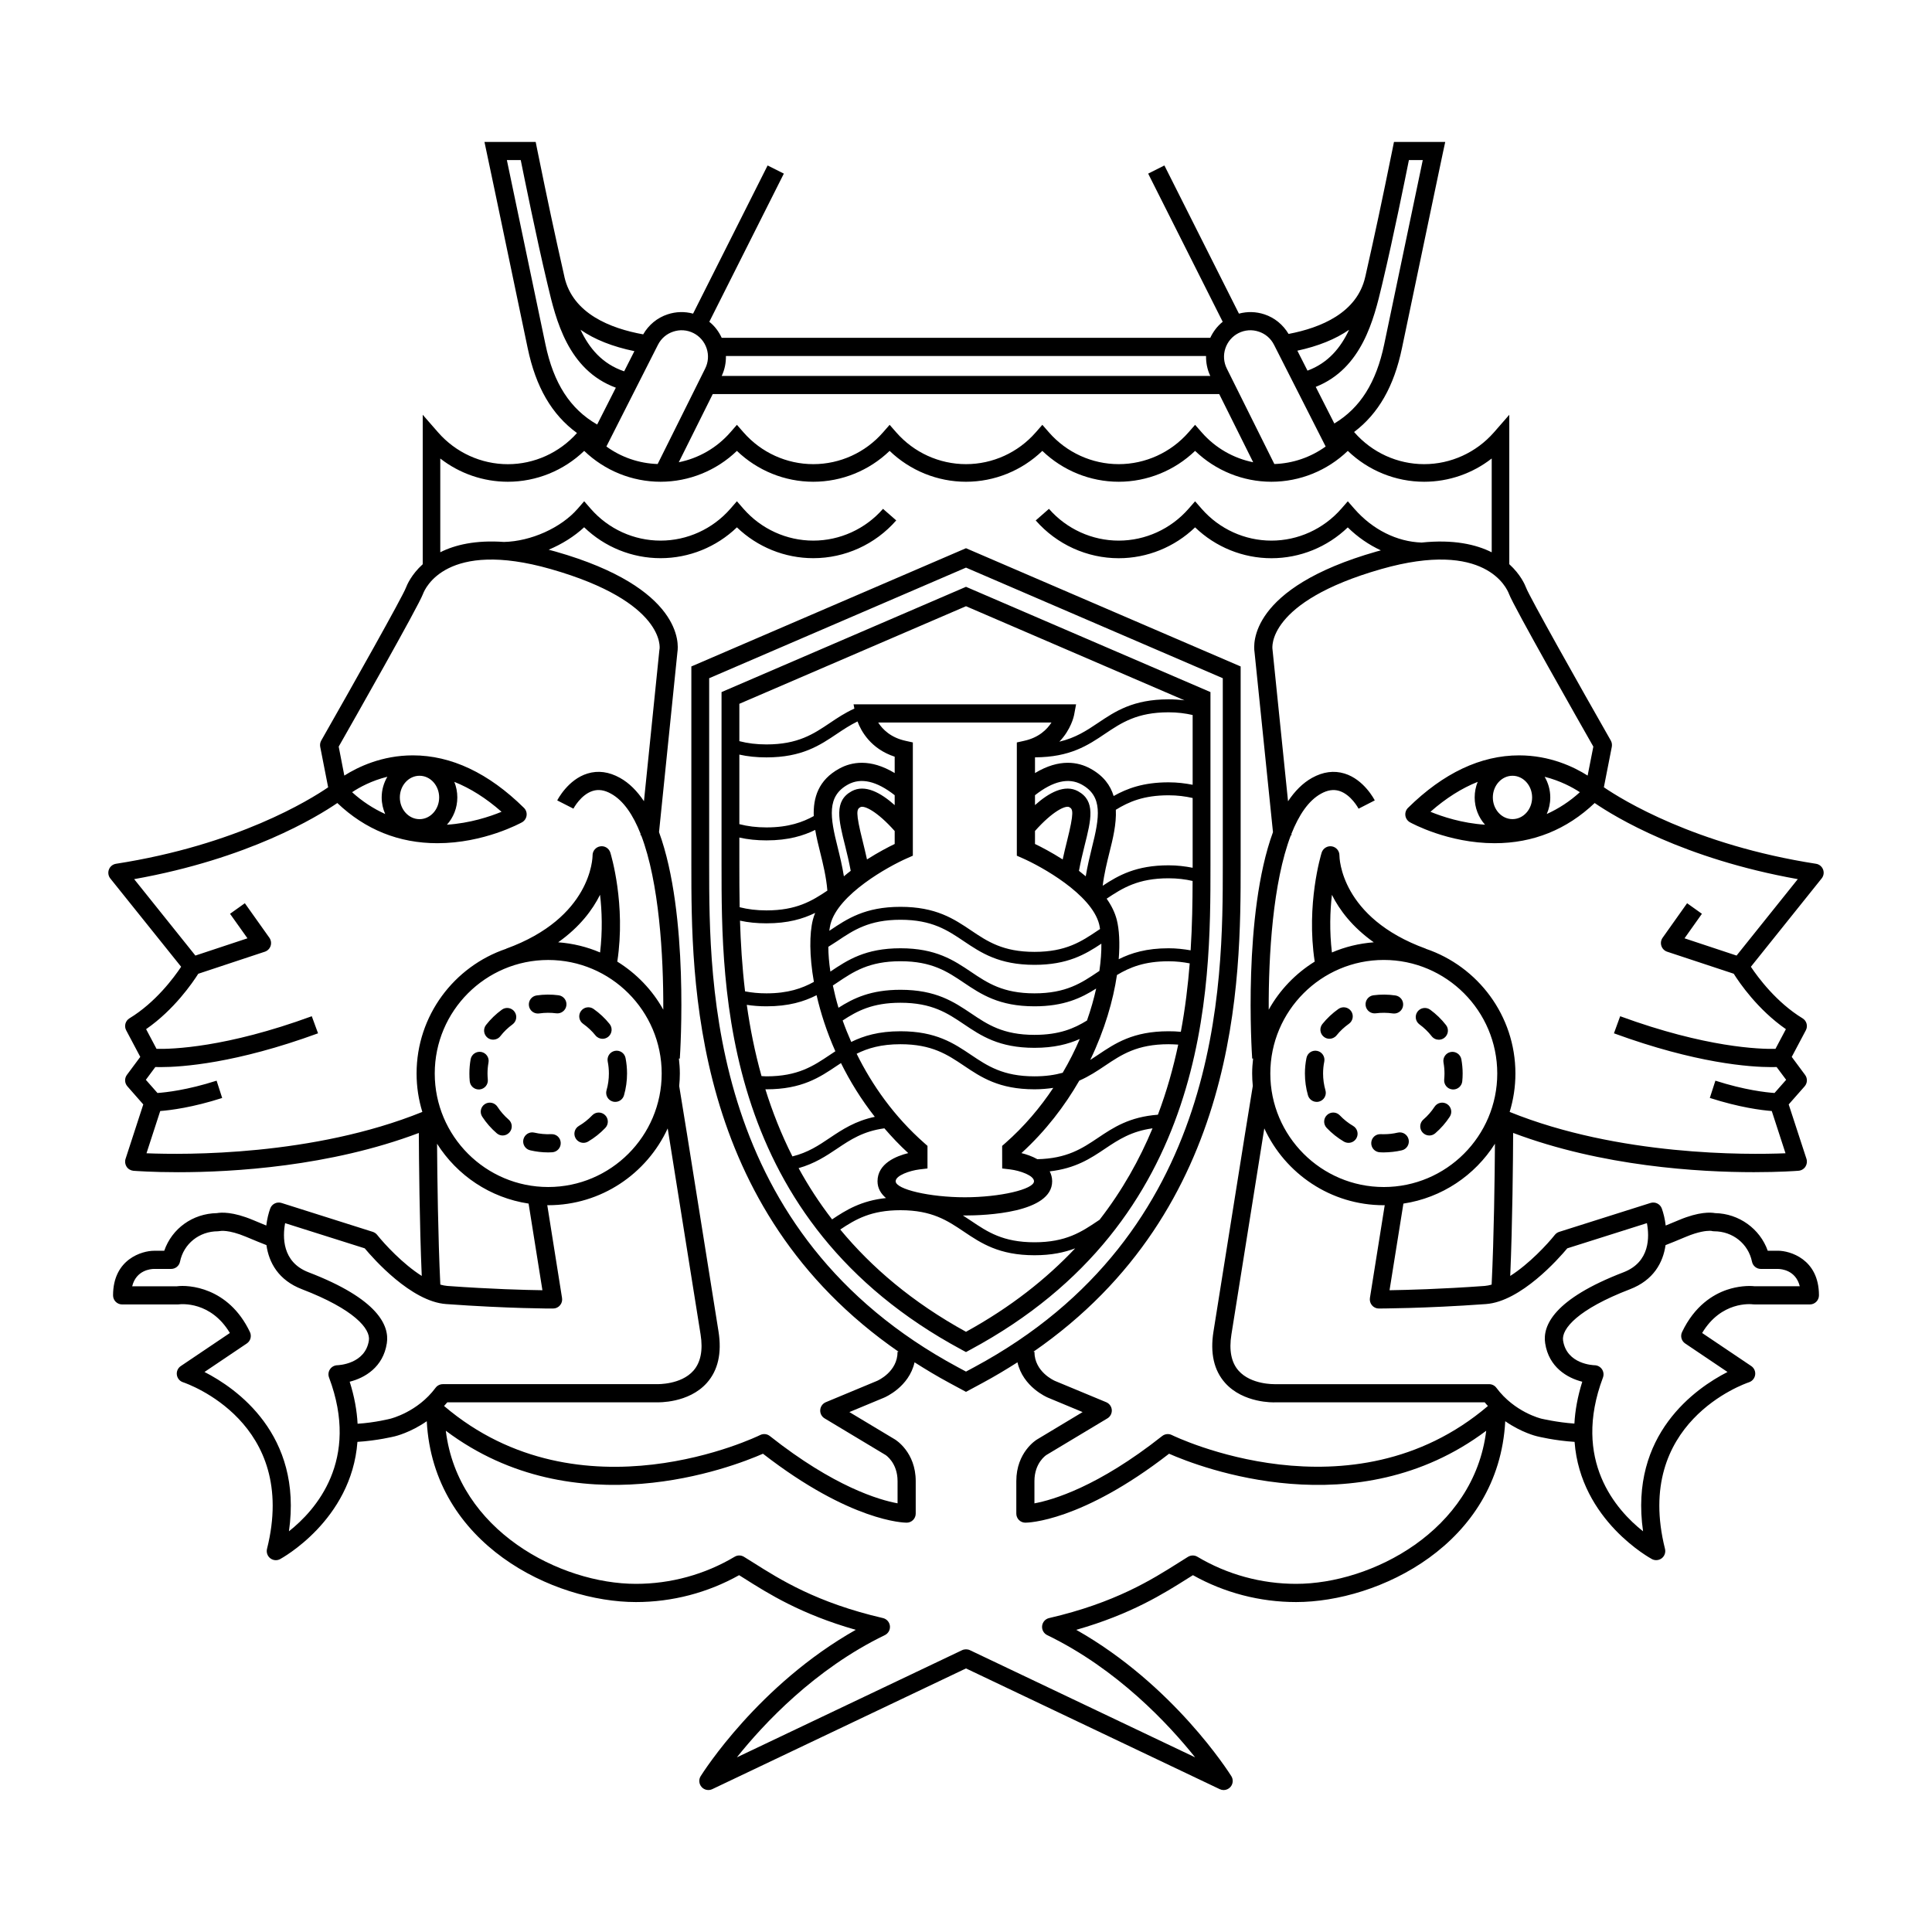 <?xml version="1.0" encoding="UTF-8" standalone="no"?>
<svg
   xmlns:dc="http://purl.org/dc/elements/1.1/"
   xmlns:cc="http://creativecommons.org/ns#"
   xmlns:rdf="http://www.w3.org/1999/02/22-rdf-syntax-ns#"
   xmlns:svg="http://www.w3.org/2000/svg"
   xmlns="http://www.w3.org/2000/svg"
   xmlns:sodipodi="http://sodipodi.sourceforge.net/DTD/sodipodi-0.dtd"
   xmlns:inkscape="http://www.inkscape.org/namespaces/inkscape"
   viewBox="0 0 450 450"
   id="svg2"
   version="1.1"
   inkscape:version="0.91 r13725"
   sodipodi:docname="arms.svg">
  <defs
     id="defs8" />
  <sodipodi:namedview
     pagecolor="#ffffff"
     bordercolor="#666666"
     borderopacity="1"
     objecttolerance="10"
     gridtolerance="10"
     guidetolerance="10"
     inkscape:pageopacity="0"
     inkscape:pageshadow="2"
     inkscape:window-width="712"
     inkscape:window-height="480"
     id="namedview6"
     showgrid="false"
     inkscape:zoom="0.52444444"
     inkscape:cx="225"
     inkscape:cy="225"
     inkscape:window-x="0"
     inkscape:window-y="0"
     inkscape:window-maximized="0"
     inkscape:current-layer="svg2" />
  <path
     id="path6"
     d="m 172.21,163.93 c 0,0 52.79,-22.73 52.79,-22.73 0,0 50.89,21.92 50.89,21.92 -1.18,-0.15 -2.4,-0.23 -3.71,-0.23 -8.27,0 -12.43,2.8 -16.46,5.51 -2.64,1.78 -5.22,3.47 -8.98,4.35 2.73,-2.81 3.39,-5.98 3.43,-6.18 0,0 0.47,-2.52 0.47,-2.52 0,0 -51.83,0 -51.83,0 0,0 0.19,0.99 0.19,0.99 -2.16,0.98 -3.96,2.18 -5.71,3.36 -3.81,2.56 -7.42,4.99 -14.77,4.99 -2.33,0 -4.4,-0.26 -6.31,-0.76 0,0 0,-8.7 0,-8.7 0,0 0,0 0,0 z m 23.5,122.45 c 3.56,-2.38 7.16,-4.5 14.03,-4.5 7.34,0 10.94,2.42 14.76,4.99 4.02,2.7 8.19,5.5 16.45,5.5 3.96,0 6.96,-0.65 9.48,-1.61 -6.71,7.12 -15.03,13.72 -25.43,19.44 -12.5,-6.87 -22.01,-15.02 -29.29,-23.82 0,0 0,0 0,0 z m -17.19,-32.66 c 8.27,0 12.43,-2.8 16.45,-5.51 0.31,-0.2 0.61,-0.4 0.91,-0.6 2.08,4.21 4.68,8.44 7.88,12.52 -4.55,0.96 -7.56,2.95 -10.47,4.9 -2.61,1.76 -5.09,3.42 -8.72,4.32 -2.61,-5.17 -4.67,-10.42 -6.3,-15.64 0.09,0 0.16,0.01 0.25,0.01 0,0 0,0 0,0 z m 0,-19.33 c 5.18,0 8.75,-1.1 11.68,-2.59 0.94,4.11 2.36,8.53 4.37,13.06 -0.43,0.28 -0.85,0.56 -1.28,0.85 -3.82,2.56 -7.42,4.99 -14.76,4.99 -0.42,0 -0.77,-0.04 -1.16,-0.06 -1.57,-5.62 -2.67,-11.19 -3.43,-16.59 1.44,0.22 2.96,0.34 4.58,0.34 0,0 0,0 0,0 z m 11.36,-41.09 c 0.3,1.8 0.74,3.56 1.14,5.16 0.69,2.77 1.44,5.86 1.69,8.98 -3.61,2.42 -7.22,4.61 -14.19,4.61 -2.3,0 -4.35,-0.26 -6.24,-0.74 -0.06,-3.51 -0.07,-6.81 -0.07,-9.82 0,0 0,-6.41 0,-6.41 1.94,0.44 4.03,0.66 6.31,0.66 5.16,0 8.66,-1.11 11.36,-2.44 z m 48.63,-20.74 c 0,0 -1.67,0.37 -1.67,0.37 0,0 0,26.38 0,26.38 0,0 1.27,0.56 1.27,0.56 4.38,1.91 16.13,8.4 17.91,15.42 0.09,0.33 0.14,0.73 0.2,1.1 -0.17,0.11 -0.33,0.22 -0.5,0.33 -3.82,2.57 -7.43,4.99 -14.77,4.99 -7.34,0 -10.95,-2.42 -14.76,-4.99 -4.03,-2.71 -8.19,-5.5 -16.45,-5.5 -8.26,0 -12.42,2.79 -16.45,5.5 -0.04,0.03 -0.09,0.05 -0.13,0.08 0.08,-0.53 0.16,-1.05 0.27,-1.51 1.78,-7.01 13.54,-13.51 17.92,-15.42 0,0 1.27,-0.56 1.27,-0.56 0,0 0,-26.38 0,-26.38 0,0 -1.67,-0.37 -1.67,-0.37 -3.47,-0.75 -5.38,-2.67 -6.4,-4.27 0,0 40.36,0 40.36,0 -1.03,1.6 -2.93,3.52 -6.4,4.27 0,0 0,0 0,0 z m 39.28,-6.02 c 0,0 0,16.25 0,16.25 -1.75,-0.34 -3.57,-0.57 -5.61,-0.57 -5.86,0 -9.67,1.43 -12.79,3.19 -0.75,-2.48 -2.36,-4.72 -5.42,-6.39 -2.82,-1.55 -7.2,-2.4 -12.9,1.04 0,0 0,-3.66 0,-3.66 8.18,-0.03 12.33,-2.8 16.33,-5.5 3.82,-2.56 7.43,-4.99 14.78,-4.99 2.07,0 3.89,0.24 5.61,0.63 0,0 0,0 0,0 z m 0,35.58 c -1.75,-0.34 -3.58,-0.57 -5.61,-0.57 -7.51,0 -11.63,2.31 -15.34,4.76 0.33,-2.73 0.99,-5.42 1.6,-7.87 0.75,-2.99 1.62,-6.49 1.46,-9.83 3.02,-1.86 6.48,-3.37 12.28,-3.37 2.07,0 3.89,0.24 5.61,0.63 0,0 0,15.62 0,15.62 0,0 0,0.63 0,0.63 0,0 0,0 0,0 z m -5.61,18.75 c -5.14,0 -8.69,1.09 -11.61,2.55 0.3,-3.77 0.12,-6.95 -0.45,-9.18 -0.44,-1.72 -1.27,-3.37 -2.36,-4.92 3.7,-2.47 7.3,-4.75 14.42,-4.75 2.06,0 3.89,0.23 5.6,0.62 -0.01,4.87 -0.09,10.33 -0.46,16.16 -1.61,-0.28 -3.29,-0.48 -5.14,-0.48 0,0 0,0 0,0 z m -16.46,24.84 c -0.59,0.4 -1.18,0.79 -1.78,1.17 3.38,-7.02 5.35,-13.91 6.22,-19.78 3,-1.8 6.43,-3.2 12.02,-3.2 1.79,0 3.39,0.19 4.93,0.49 -0.41,5.1 -1.04,10.45 -2.07,15.94 -0.93,-0.09 -1.88,-0.14 -2.86,-0.13 -8.27,0 -12.43,2.8 -16.46,5.51 z m -59.45,-8.02 c 3.39,-2.23 6.96,-4.13 13.47,-4.13 7.34,0 10.94,2.42 14.76,4.99 4.02,2.71 8.19,5.51 16.45,5.51 4.56,0 7.85,-0.86 10.55,-2.06 -1.11,2.61 -2.44,5.25 -3.98,7.87 -1.84,0.51 -3.96,0.83 -6.57,0.83 -7.34,0 -10.95,-2.43 -14.76,-4.99 -4.03,-2.71 -8.19,-5.51 -16.45,-5.51 -5.06,0 -8.57,1.06 -11.47,2.49 -0.74,-1.68 -1.42,-3.36 -2,-5 0,0 0,0 0,0 z m -1.3,-8.8 c 3.82,-2.57 7.43,-5 14.77,-5 7.34,0 10.94,2.43 14.76,5 4.02,2.7 8.19,5.5 16.45,5.5 6.86,0 10.89,-1.93 14.37,-4.14 -0.53,2.38 -1.23,4.87 -2.14,7.45 -2.99,1.84 -6.42,3.34 -12.23,3.34 -7.34,0 -10.95,-2.43 -14.76,-5 -4.03,-2.7 -8.19,-5.5 -16.45,-5.5 -6.91,0 -10.95,1.96 -14.44,4.19 -0.53,-1.79 -0.96,-3.52 -1.31,-5.19 0.33,-0.22 0.66,-0.44 0.98,-0.65 0,0 0,0 0,0 z m -5.4,-0.19 c -2.78,1.53 -6.04,2.67 -11.05,2.67 -1.8,0 -3.44,-0.16 -4.98,-0.46 -0.69,-5.78 -1.02,-11.33 -1.18,-16.47 1.9,0.42 3.93,0.62 6.16,0.62 4.99,0 8.47,-1.02 11.35,-2.43 -0.22,0.53 -0.4,1.07 -0.54,1.62 -0.81,3.2 -0.83,8.35 0.24,14.45 0,0 0,0 0,0 z m 66.5,-2.55 c -0.12,0.08 -0.23,0.15 -0.35,0.23 -3.82,2.57 -7.42,4.99 -14.77,4.99 -7.34,0 -10.95,-2.42 -14.76,-4.99 -4.03,-2.71 -8.19,-5.51 -16.45,-5.51 -8.18,0 -12.34,2.75 -16.33,5.43 -0.31,-2.09 -0.47,-4.03 -0.48,-5.77 0.68,-0.44 1.38,-0.86 2.05,-1.31 3.81,-2.56 7.42,-4.99 14.76,-4.99 7.34,0 10.94,2.43 14.76,5 4.02,2.7 8.19,5.5 16.45,5.5 7.67,0 11.81,-2.42 15.58,-4.93 0.03,1.88 -0.13,4.03 -0.46,6.35 0,0 0,0 0,0 z m -4.98,-41.86 c -3.07,-1.68 -6.75,0.31 -10.02,3.23 0,0 0,-2.3 0,-2.3 4.18,-3.29 7.84,-4.15 10.87,-2.49 4.98,2.73 4.18,7.58 2.39,14.7 -0.51,2.07 -1.05,4.33 -1.44,6.68 -0.52,-0.44 -1.05,-0.87 -1.58,-1.28 0.38,-2.02 0.83,-3.96 1.31,-5.86 1.52,-6.04 2.62,-10.41 -1.53,-12.68 0,0 0,0 0,0 z m -10.02,12.29 c 0,0 0,-3.03 0,-3.03 4.07,-4.58 7.11,-6.03 7.99,-5.55 0.84,0.46 1.19,1.03 -0.55,7.98 -0.33,1.3 -0.67,2.73 -0.99,4.2 -2.64,-1.68 -5.04,-2.93 -6.45,-3.6 0,0 0,0 0,0 z m -32.68,-9.05 c -3.27,-2.92 -6.95,-4.92 -10.02,-3.24 -4.15,2.27 -3.05,6.64 -1.52,12.72 0.47,1.86 0.92,3.8 1.3,5.82 -0.54,0.41 -1.07,0.84 -1.59,1.28 -0.38,-2.36 -0.92,-4.62 -1.44,-6.71 -1.79,-7.09 -2.58,-11.94 2.4,-14.67 3.03,-1.66 6.69,-0.8 10.87,2.49 0,0 0,2.31 0,2.31 z m -6.45,12.65 c -0.33,-1.48 -0.67,-2.91 -1,-4.24 -1.74,-6.91 -1.38,-7.48 -0.54,-7.94 0.88,-0.48 3.92,0.98 7.99,5.56 0,0 0,3.02 0,3.02 -1.41,0.67 -3.81,1.92 -6.45,3.6 0,0 0,0 0,0 z m 12.23,72.2 c 0,0 1.86,-0.22 1.86,-0.22 0,0 0,-5.26 0,-5.26 0,0 -0.71,-0.63 -0.71,-0.63 -7.05,-6.2 -12.21,-13.56 -15.79,-20.83 2.61,-1.3 5.7,-2.22 10.21,-2.22 7.34,0 10.94,2.43 14.76,4.99 4.02,2.71 8.19,5.51 16.45,5.51 1.62,0 3.04,-0.14 4.38,-0.33 -3.03,4.55 -6.72,8.95 -11.19,12.88 0,0 -0.72,0.63 -0.72,0.63 0,0 0.01,5.26 0.01,5.26 0,0 1.86,0.22 1.86,0.22 2.27,0.28 5.55,1.41 5.55,2.76 0,1.88 -7.98,3.73 -16.11,3.73 -8.13,0 -16.11,-1.85 -16.11,-3.73 0,-1.35 3.28,-2.48 5.55,-2.76 z M 241.62,270 c -1.24,-0.7 -2.6,-1.15 -3.71,-1.42 5.7,-5.21 10.1,-11.02 13.48,-16.88 2.28,-1 4.17,-2.25 6.01,-3.49 3.82,-2.56 7.43,-4.99 14.78,-4.99 0.79,0.01 1.53,0.04 2.25,0.09 -1.14,5.39 -2.67,10.87 -4.73,16.33 -6.65,0.5 -10.38,2.98 -13.98,5.4 -3.69,2.48 -7.22,4.81 -14.1,4.96 0,0 0,0 0,0 z M 199.73,168.04 c 0.83,2.23 3.07,6.37 8.66,8.21 0,0 0,3.81 0,3.81 -5.71,-3.44 -10.08,-2.59 -12.9,-1.04 -4.9,2.68 -6.1,6.81 -5.95,11.06 -2.49,1.37 -5.79,2.64 -11.02,2.64 -2.33,0 -4.4,-0.26 -6.31,-0.76 0,0 0,-16.2 0,-16.2 1.94,0.44 4.02,0.65 6.31,0.65 8.27,0 12.43,-2.8 16.45,-5.51 1.55,-1.04 3.06,-2.03 4.76,-2.86 0,0 0,0 0,0 z m -5.92,115.98 c -3,-3.89 -5.58,-7.88 -7.8,-11.94 3.75,-1.06 6.4,-2.82 8.97,-4.54 3.1,-2.09 6.08,-4.06 11.01,-4.73 1.71,1.98 3.53,3.92 5.56,5.77 -2.77,0.68 -7.16,2.41 -7.16,6.56 0,1.61 0.77,2.88 1.97,3.91 -5.78,0.62 -9.27,2.77 -12.55,4.97 0,0 0,0 0,0 z m 61.92,0.34 c -3.82,2.57 -7.43,4.99 -14.78,4.99 -7.34,0 -10.95,-2.42 -14.76,-4.99 -0.63,-0.42 -1.27,-0.84 -1.92,-1.26 0.15,0 0.32,0.01 0.46,0.01 4.77,0 20.34,-0.58 20.34,-7.97 0,-0.88 -0.23,-1.63 -0.57,-2.31 5.98,-0.67 9.51,-3 12.91,-5.29 3.1,-2.08 6.1,-4.05 11.04,-4.73 -3.02,7.27 -7.03,14.45 -12.33,21.29 -0.13,0.09 -0.26,0.17 -0.39,0.26 0,0 0,0 0,0 z m 46.16,84.55 c -8.11,0 -16.06,-2.18 -22.99,-6.31 -0.68,-0.41 -1.52,-0.39 -2.2,0.02 -0.69,0.43 -1.41,0.88 -2.15,1.35 -6.24,3.94 -14.77,9.34 -30.19,12.91 -0.88,0.2 -1.53,0.94 -1.63,1.83 -0.1,0.89 0.38,1.75 1.18,2.14 16.32,7.9 28.25,20.7 34.46,28.47 0,0 -52.45,-24.96 -52.45,-24.96 -0.57,-0.27 -1.26,-0.27 -1.83,0 0,0 -52.46,24.96 -52.46,24.96 6.2,-7.76 18.12,-20.56 34.47,-28.47 0.8,-0.39 1.28,-1.25 1.18,-2.14 -0.1,-0.89 -0.75,-1.63 -1.63,-1.83 -15.44,-3.58 -23.97,-8.98 -30.2,-12.92 -0.74,-0.47 -1.46,-0.92 -2.15,-1.34 -0.67,-0.42 -1.51,-0.43 -2.19,-0.02 -6.93,4.13 -14.88,6.31 -22.99,6.31 -17.55,0 -41.44,-12.36 -44.28,-35.66 30.21,22.68 66.74,8.48 73.87,5.35 20.47,15.88 32.93,16.06 33.47,16.06 1.16,0 2.11,-0.95 2.11,-2.11 0,0 0,-7.57 0,-7.57 0,-6.72 -4.64,-9.59 -4.84,-9.71 0,0 -10.61,-6.37 -10.61,-6.37 0,0 8.08,-3.36 8.08,-3.36 0.27,-0.11 5.81,-2.5 7.1,-8.23 2.6,1.65 5.27,3.27 8.14,4.81 0,0 3.84,2.07 3.84,2.07 0,0 3.84,-2.07 3.84,-2.07 2.87,-1.54 5.55,-3.16 8.15,-4.81 1.29,5.73 6.83,8.12 7.1,8.23 0,0 8.07,3.36 8.07,3.36 0,0 -10.61,6.38 -10.61,6.38 -0.2,0.11 -4.83,2.98 -4.83,9.7 0,0 0,7.57 0,7.57 0,1.16 0.94,2.11 2.11,2.11 0.53,0 13,-0.18 33.47,-16.06 7.13,3.14 43.65,17.33 73.87,-5.35 -2.85,23.3 -26.74,35.66 -44.28,35.66 0,0 0,0 0,0 z m -77.88,-54.52 c 0,0 0.99,0.53 0.99,0.53 0,0 0.98,-0.53 0.98,-0.53 55.96,-30.07 55.96,-83.95 55.96,-112.9 0,0 0,-40.29 0,-40.29 0,0 -56.94,-24.52 -56.94,-24.52 0,0 -56.94,24.52 -56.94,24.52 0,0 0,40.29 0,40.29 0,28.95 0,82.83 55.95,112.9 0,0 0,0 0,0 z M 165.18,157.97 c 0,0 59.82,-25.76 59.82,-25.76 0,0 59.81,25.76 59.81,25.76 0,0 0,43.52 0,43.52 0,27.86 0,85.84 -57.93,116.97 0,0 -1.88,1.01 -1.88,1.01 0,0 -1.88,-1.01 -1.88,-1.01 -57.94,-31.13 -57.94,-89.11 -57.94,-116.97 0,0 0,-43.52 0,-43.52 z m -7.08,-50.3 c 0,0 7.91,-15.88 7.91,-15.88 0,0 117.97,0 117.97,0 0,0 7.91,15.88 7.91,15.88 -4.6,-0.93 -8.83,-3.34 -11.99,-6.96 0,0 -1.54,-1.76 -1.54,-1.76 0,0 -1.54,1.76 -1.54,1.76 -4.12,4.71 -10.05,7.4 -16.25,7.4 -6.21,0 -12.13,-2.69 -16.25,-7.4 0,0 -1.54,-1.76 -1.54,-1.76 0,0 -1.54,1.76 -1.54,1.76 -4.11,4.71 -10.03,7.4 -16.24,7.4 -6.21,0 -12.13,-2.69 -16.25,-7.4 0,0 -1.54,-1.76 -1.54,-1.76 0,0 -1.54,1.76 -1.54,1.76 -4.11,4.71 -10.03,7.4 -16.24,7.4 -6.21,0 -12.13,-2.69 -16.25,-7.4 0,0 -1.54,-1.76 -1.54,-1.76 0,0 -1.54,1.76 -1.54,1.76 -3.16,3.62 -7.39,6.03 -12,6.96 0,0 0,0 0,0 z m 10.98,-24.75 c 0,0 111.83,0 111.83,0 -0.02,1.56 0.27,3.14 0.99,4.64 0,0 -113.8,0 -113.8,0 0.71,-1.5 1.01,-3.08 0.98,-4.64 0,0 0,0 0,0 z m -66.53,23.88 c 4.47,3.48 10,5.41 15.74,5.41 6.64,0 13.01,-2.6 17.78,-7.19 4.77,4.59 11.14,7.19 17.79,7.19 6.64,0 13.01,-2.6 17.78,-7.19 4.78,4.59 11.14,7.19 17.79,7.19 6.65,0 13.01,-2.6 17.78,-7.19 4.78,4.59 11.14,7.19 17.79,7.19 6.65,0 13.01,-2.6 17.78,-7.19 4.78,4.59 11.14,7.19 17.79,7.19 6.64,0 13.01,-2.6 17.79,-7.19 4.77,4.59 11.14,7.19 17.78,7.19 6.65,0 13.01,-2.6 17.79,-7.19 4.77,4.59 11.14,7.19 17.78,7.19 5.74,0 11.27,-1.93 15.74,-5.42 0,0 0,21.85 0,21.85 -3.67,-1.84 -8.92,-3.04 -16.33,-2.27 -5.75,-0.19 -11.42,-3.01 -15.65,-7.85 0,0 -1.54,-1.76 -1.54,-1.76 0,0 -1.54,1.76 -1.54,1.76 -4.12,4.7 -10.04,7.4 -16.25,7.4 -6.21,0 -12.13,-2.7 -16.24,-7.4 0,0 -1.54,-1.76 -1.54,-1.76 0,0 -1.54,1.76 -1.54,1.76 -4.12,4.7 -10.04,7.4 -16.25,7.4 -6.21,0 -12.13,-2.7 -16.25,-7.4 0,0 -3.08,2.7 -3.08,2.7 4.9,5.59 11.94,8.8 19.33,8.8 6.65,0 13.01,-2.6 17.79,-7.19 4.77,4.59 11.13,7.19 17.78,7.19 6.65,0 13.01,-2.59 17.78,-7.18 2.31,2.27 4.93,4.06 7.71,5.35 -0.35,0.1 -0.69,0.18 -1.04,0.28 -29.73,8.48 -28.65,21.68 -28.39,23.37 0,0 4.3,41.98 4.3,41.98 -7,19.12 -4.96,51.01 -4.84,52.75 0,0 0.21,-0.02 0.21,-0.02 -0.13,1.15 -0.22,2.31 -0.22,3.49 0,0.98 0.06,1.94 0.15,2.9 -0.23,1.35 -1.58,9.54 -9.16,57.22 -0.8,5 0.11,9.02 2.7,11.93 4.26,4.79 11.42,4.56 11.63,4.54 0,0 48.85,0 48.85,0 0.24,0.3 0.49,0.58 0.75,0.85 -31.82,27.1 -73.2,6.98 -73.62,6.77 -0.73,-0.37 -1.61,-0.28 -2.26,0.23 -14.96,11.83 -25.48,14.89 -29.75,15.68 0,0 0,-5.18 0,-5.18 0,-4.25 2.69,-6.02 2.78,-6.08 0,0 14.21,-8.53 14.21,-8.53 0.69,-0.41 1.08,-1.17 1.03,-1.97 -0.06,-0.8 -0.57,-1.49 -1.3,-1.8 0,0 -11.94,-4.96 -11.94,-4.96 -0.2,-0.09 -4.78,-2.11 -4.78,-6.78 0,0 -0.26,0 -0.26,0 48.26,-33.34 48.29,-86.73 48.29,-113.37 0,0 0,-46.26 0,-46.26 0,0 -63.97,-27.54 -63.97,-27.54 0,0 -63.97,27.54 -63.97,27.54 0,0 0,46.26 0,46.26 0,26.64 0.03,80.03 48.29,113.37 0,0 -0.26,0 -0.26,0 0,4.67 -4.59,6.69 -4.77,6.77 0,0 -11.94,4.97 -11.94,4.97 -0.74,0.31 -1.24,1 -1.3,1.8 -0.06,0.8 0.33,1.56 1.02,1.97 0,0 14.2,8.53 14.2,8.53 0.03,0.02 2.79,1.8 2.79,6.08 0,0 0,5.17 0,5.17 -4.28,-0.78 -14.79,-3.84 -29.75,-15.67 -0.64,-0.51 -1.52,-0.6 -2.26,-0.23 -0.41,0.21 -41.76,20.37 -73.62,-6.77 0.25,-0.28 0.5,-0.55 0.75,-0.85 0,0 48.75,0 48.75,0 0.32,0 7.47,0.25 11.72,-4.54 2.59,-2.91 3.5,-6.93 2.71,-11.94 -7.54,-47.42 -8.92,-55.78 -9.16,-57.19 0.09,-0.97 0.15,-1.94 0.15,-2.93 0,-1.17 -0.09,-2.33 -0.22,-3.48 0,0 0.21,0.02 0.21,0.02 0.12,-1.74 2.16,-33.63 -4.84,-52.75 0,0 4.29,-41.98 4.29,-41.98 0.27,-1.69 1.34,-14.9 -28.39,-23.37 -0.55,-0.16 -1.07,-0.29 -1.6,-0.43 3.08,-1.3 5.95,-3.08 8.26,-5.23 4.77,4.61 11.14,7.2 17.8,7.2 6.64,0 13.01,-2.59 17.78,-7.18 4.78,4.59 11.14,7.18 17.79,7.18 7.39,0 14.43,-3.2 19.32,-8.8 0,0 -3.08,-2.69 -3.08,-2.69 -4.11,4.7 -10.03,7.4 -16.24,7.4 -6.21,0 -12.13,-2.7 -16.25,-7.4 0,0 -1.54,-1.77 -1.54,-1.77 0,0 -1.54,1.77 -1.54,1.77 -4.11,4.7 -10.03,7.4 -16.24,7.4 -6.22,0 -12.14,-2.7 -16.25,-7.4 0,0 -1.54,-1.77 -1.54,-1.77 0,0 -1.54,1.77 -1.54,1.77 -3.89,4.45 -10.88,7.57 -17.14,7.71 -6.63,-0.47 -11.42,0.68 -14.84,2.4 0,0 0,-21.83 0,-21.83 0,0 0,0 0,0 z m 50.7,-26.49 c 0.74,-1.47 2.01,-2.56 3.57,-3.07 1.56,-0.52 3.22,-0.4 4.7,0.34 1.46,0.74 2.55,2.01 3.07,3.57 0.52,1.57 0.39,3.24 -0.35,4.71 0,0 -11.06,22.22 -11.06,22.22 -4.33,-0.14 -8.48,-1.57 -11.94,-4.08 0,0 12.01,-23.69 12.01,-23.69 0,0 0,0 0,0 z m -7.87,6.18 c -5.12,-1.73 -8.16,-5.4 -10.16,-9.68 3.27,2.27 7.48,3.94 12.54,4.98 0,0 -2.38,4.7 -2.38,4.7 z m -6.29,12.39 c -6.28,-3.6 -10.15,-9.58 -12.05,-18.69 -5.43,-26 -7.98,-38.15 -8.98,-42.9 0,0 3.23,0 3.23,0 0.81,3.99 3.69,18.23 6.06,28.17 0,0 0.23,0.97 0.23,0.97 1.88,7.98 4.68,19.75 15.86,23.87 0,0 -4.35,8.58 -4.35,8.58 0,0 0,0 0,0 z m -25.47,152.56 c -0.04,-0.46 -0.07,-0.93 -0.07,-1.4 0,-0.86 0.08,-1.72 0.23,-2.55 0.22,-1.15 -0.54,-2.25 -1.69,-2.47 -1.15,-0.2 -2.25,0.55 -2.47,1.7 -0.19,1.08 -0.29,2.2 -0.29,3.32 0,0.61 0.02,1.21 0.08,1.81 0.11,1.09 1.03,1.91 2.11,1.91 0.06,0 0.14,0 0.2,-0.01 1.17,-0.11 2.02,-1.15 1.9,-2.31 0,0 0,0 0,0 z m 11.67,-15.37 c 0.1,0 0.2,0 0.31,-0.02 1.31,-0.19 2.67,-0.2 3.95,-0.03 1.16,0.15 2.22,-0.67 2.37,-1.82 0.16,-1.16 -0.66,-2.23 -1.82,-2.38 -1.67,-0.22 -3.42,-0.21 -5.12,0.04 -1.16,0.17 -1.95,1.25 -1.78,2.41 0.15,1.05 1.05,1.8 2.09,1.8 0,0 0,0 0,0 z m 10.61,30.12 c 0.37,0 0.74,-0.1 1.07,-0.29 1.48,-0.87 2.83,-1.94 4.02,-3.19 0.81,-0.85 0.77,-2.19 -0.07,-2.99 -0.85,-0.81 -2.19,-0.78 -2.99,0.07 -0.92,0.96 -1.96,1.79 -3.1,2.46 -1.01,0.59 -1.34,1.89 -0.75,2.89 0.39,0.67 1.1,1.05 1.82,1.05 0,0 0,0 0,0 z m -17.44,-5.43 c -1,-0.87 -1.88,-1.87 -2.6,-2.98 -0.64,-0.97 -1.95,-1.25 -2.93,-0.61 -0.98,0.64 -1.25,1.95 -0.61,2.93 0.94,1.44 2.08,2.74 3.38,3.86 0.4,0.35 0.89,0.52 1.38,0.52 0.59,0 1.18,-0.25 1.6,-0.74 0.77,-0.88 0.67,-2.22 -0.22,-2.98 0,0 0,0 0,0 z m 20.24,-19.59 c 0.42,0.52 1.03,0.79 1.65,0.79 0.46,0 0.93,-0.16 1.32,-0.47 0.91,-0.74 1.05,-2.07 0.32,-2.98 -1.07,-1.34 -2.34,-2.52 -3.74,-3.51 -0.96,-0.67 -2.28,-0.44 -2.95,0.52 -0.67,0.95 -0.44,2.27 0.51,2.94 1.09,0.77 2.06,1.68 2.89,2.71 0,0 0,0 0,0 z m 2.85,6.09 c 0.18,0.91 0.27,1.84 0.27,2.78 0,1.33 -0.18,2.65 -0.55,3.91 -0.32,1.13 0.33,2.3 1.45,2.62 0.2,0.06 0.39,0.08 0.59,0.08 0.92,0 1.76,-0.6 2.03,-1.53 0.47,-1.65 0.71,-3.35 0.71,-5.08 0,-1.22 -0.12,-2.43 -0.35,-3.61 -0.23,-1.15 -1.33,-1.89 -2.49,-1.66 -1.15,0.23 -1.89,1.34 -1.66,2.49 0,0 0,0 0,0 z m -10.95,18.91 c -0.05,-1.16 -0.99,-2.06 -2.22,-2 -1.31,0.06 -2.65,-0.06 -3.93,-0.36 -1.13,-0.27 -2.27,0.44 -2.54,1.58 -0.27,1.14 0.44,2.28 1.58,2.54 1.37,0.32 2.78,0.49 4.2,0.49 0.3,0 0.61,-0.01 0.91,-0.03 1.16,-0.06 2.06,-1.05 2,-2.22 z m -13.71,-30.99 c -1.39,1.01 -2.63,2.21 -3.69,3.56 -0.72,0.93 -0.55,2.26 0.37,2.98 0.38,0.3 0.84,0.44 1.3,0.44 0.63,0 1.25,-0.28 1.67,-0.81 0.81,-1.05 1.77,-1.97 2.84,-2.75 0.94,-0.69 1.15,-2.01 0.46,-2.96 -0.69,-0.94 -2.01,-1.15 -2.95,-0.46 0,0 0,0 0,0 z m -15.63,14.86 c 0,-14.58 11.85,-26.44 26.43,-26.44 14.57,0 26.43,11.86 26.43,26.44 0,14.58 -11.86,26.44 -26.43,26.44 -14.58,0 -26.43,-11.86 -26.43,-26.44 z m 38.51,-28.19 c -3.03,-1.3 -6.32,-2.11 -9.76,-2.37 5.04,-3.57 8.01,-7.56 9.75,-11.06 0.45,3.76 0.6,8.46 0.01,13.43 z M 34.12,268.62 c 0,0 3.2,-9.84 3.2,-9.84 2.43,-0.19 7.55,-0.83 14.43,-3.04 0,0 -1.3,-4.03 -1.3,-4.03 -6.81,2.19 -11.81,2.73 -13.77,2.87 0,0 -2.71,-3.07 -2.71,-3.07 0,0 2.21,-2.98 2.21,-2.98 0.34,0.01 0.72,0.02 1.19,0.02 4.99,0 17.55,-0.86 36.71,-7.87 0,0 -1.46,-3.98 -1.46,-3.98 -20.01,7.33 -32.57,7.68 -36.16,7.6 0,0 -2.43,-4.59 -2.43,-4.59 6.54,-4.53 10.83,-10.82 12.15,-12.9 0,0 15.51,-5.14 15.51,-5.14 0.63,-0.21 1.13,-0.71 1.34,-1.35 0.21,-0.64 0.1,-1.34 -0.28,-1.89 0,0 -5.72,-8.05 -5.72,-8.05 0,0 -3.45,2.46 -3.45,2.46 0,0 4.06,5.71 4.06,5.71 0,0 -12.13,4.02 -12.13,4.02 0,0 -14.26,-17.8 -14.26,-17.8 26.68,-4.76 42.61,-14.51 47.32,-17.73 6.5,6.19 14.32,9.36 23.3,9.36 10.86,0 19.36,-4.68 19.72,-4.87 0.58,-0.33 0.97,-0.91 1.06,-1.57 0.09,-0.66 -0.13,-1.32 -0.61,-1.79 -8.23,-8.12 -16.94,-12.23 -25.88,-12.23 -7.21,0 -12.8,2.71 -15.96,4.71 0,0 -1.31,-6.75 -1.31,-6.75 3.17,-5.57 18.56,-32.67 19.63,-35.55 0.49,-1.32 5.48,-12.72 29.73,-5.81 26.9,7.67 25.39,18.51 25.38,18.58 -0.02,0.07 -0.03,0.15 -0.04,0.22 0,0 -3.6,35.28 -3.6,35.28 -1.58,-2.36 -3.42,-4.24 -5.59,-5.44 -2.55,-1.42 -5.1,-1.77 -7.56,-1.01 -4.53,1.38 -6.95,6.06 -7.05,6.26 0,0 3.77,1.92 3.77,1.92 0.02,-0.04 1.73,-3.28 4.51,-4.13 1.35,-0.42 2.74,-0.2 4.27,0.66 2.91,1.61 5.15,4.98 6.87,9.35 0,0 -0.03,0.32 -0.03,0.32 0,0 0.16,0.01 0.16,0.01 4.18,10.92 5.21,27.96 5.15,40.61 -2.55,-4.59 -6.26,-8.43 -10.71,-11.19 2.03,-13.37 -1.47,-24.89 -1.62,-25.39 -0.32,-1 -1.3,-1.63 -2.34,-1.46 -1.03,0.15 -1.8,1.05 -1.8,2.09 0,0.59 -0.27,14.54 -20.13,21.75 0,0 0.01,0.02 0.01,0.02 -12.12,4.1 -20.87,15.56 -20.87,29.05 0,3.11 0.47,6.11 1.34,8.95 -25.41,10.28 -55.25,10 -64.25,9.63 0,0 0,0 0,0 z m 63.59,-87.93 c 2.53,0 4.58,2.27 4.58,5.05 0,2.79 -2.05,5.06 -4.58,5.06 -2.52,0 -4.58,-2.27 -4.58,-5.06 0,-2.78 2.06,-5.05 4.58,-5.05 z m 8.11,1.42 c 3.71,1.48 7.39,3.79 11,6.97 -2.74,1.13 -7.34,2.66 -12.72,3.01 1.49,-1.66 2.42,-3.89 2.42,-6.35 0,-1.29 -0.25,-2.51 -0.7,-3.63 z m -16.1,7.49 c -2.75,-1.25 -5.34,-2.93 -7.71,-5.08 1.7,-1.14 4.55,-2.69 8.21,-3.6 -0.82,1.41 -1.32,3.05 -1.32,4.82 0,1.38 0.31,2.68 0.82,3.86 z m 33.4,90.74 c 0,0 3.22,20.18 3.22,20.18 -3.87,-0.05 -11.97,-0.26 -22.15,-1 -0.53,-0.04 -1.08,-0.16 -1.63,-0.31 -0.54,-11.15 -0.71,-25.28 -0.76,-32.81 4.66,7.36 12.35,12.59 21.32,13.94 z m -56.71,4.56 c 0,0 18.54,5.86 18.54,5.86 2.02,2.42 10.81,12.39 18.93,12.98 14.45,1.05 24.89,1.06 24.95,1.04 0.62,0 1.21,-0.27 1.61,-0.75 0.4,-0.47 0.57,-1.09 0.47,-1.7 0,0 -3.44,-21.63 -3.44,-21.63 0.07,0.01 0.14,0.02 0.22,0.02 12.34,0 22.97,-7.35 27.83,-17.89 1.25,7.8 3.53,22.03 7.66,47.99 0.59,3.68 0.02,6.52 -1.67,8.44 -2.9,3.29 -8.34,3.13 -8.49,3.14 0,0 -49.87,0 -49.87,0 -0.67,0 -1.3,0.31 -1.7,0.85 -4.18,5.64 -10.39,7.16 -10.49,7.19 -0.04,0.01 -3.56,0.92 -7.67,1.18 -0.16,-3.04 -0.73,-6.3 -1.84,-9.79 3.51,-0.88 7.79,-3.37 8.65,-8.95 0.64,-4.1 -2.01,-10.31 -18.24,-16.54 -6.21,-2.38 -6.03,-8.32 -5.45,-11.44 0,0 0,0 0,0 z m 0.89,71.77 c 3.24,-22.59 -12.31,-33.35 -19.67,-37.11 0,0 9.86,-6.64 9.86,-6.64 0.87,-0.58 1.17,-1.72 0.72,-2.67 -5.03,-10.54 -14.39,-11.01 -17,-10.65 0,0 -10.42,0 -10.42,0 0.93,-3.76 4.31,-4.03 5.06,-4.04 0,0 4.01,0 4.01,0 1.01,0 1.87,-0.71 2.07,-1.69 0.85,-4.17 4.48,-7.08 8.82,-7.08 0.14,0 0.37,-0.03 0.52,-0.06 0.02,-0.01 1.92,-0.38 6.01,1.33 2.09,0.88 3.71,1.54 4.78,1.95 0.57,4.06 2.78,8.17 8.28,10.28 12.13,4.66 16,9.22 15.58,11.94 -0.85,5.51 -7.09,5.75 -7.34,5.76 -0.69,0.02 -1.33,0.36 -1.71,0.93 -0.39,0.57 -0.47,1.29 -0.23,1.93 7.26,19.29 -3.13,30.91 -9.34,35.82 0,0 0,0 0,0 z M 322.41,80.19 c -1.86,8.92 -5.59,14.83 -11.62,18.45 0,0 -4.33,-8.53 -4.33,-8.53 10.79,-4.27 13.55,-15.8 15.42,-23.67 0,0 0.23,-0.98 0.23,-0.98 2.37,-9.94 5.25,-24.18 6.05,-28.17 0,0 3.23,0 3.23,0 -0.99,4.75 -3.55,16.9 -8.98,42.9 0,0 0,0 0,0 z m 65.53,209.82 c 1.07,-0.41 2.69,-1.07 4.78,-1.95 2.9,-1.21 4.7,-1.38 5.48,-1.38 0.37,0 0.46,0.02 0.45,0.03 0.19,0.05 0.4,0.08 0.6,0.08 4.34,0 7.97,2.91 8.82,7.07 0.2,0.99 1.07,1.7 2.07,1.7 0,0 4,0 4,0 0.76,0.01 4.13,0.28 5.06,4.03 0,0 -10.54,0 -10.54,0 -1.4,-0.16 -3.9,-0.04 -6.47,0.84 -3.12,1.07 -7.46,3.65 -10.4,9.82 -0.46,0.95 -0.15,2.09 0.72,2.67 0,0 9.86,6.64 9.86,6.64 -7.36,3.76 -22.91,14.51 -19.67,37.11 -6.22,-4.91 -16.6,-16.53 -9.34,-35.82 0.24,-0.64 0.15,-1.36 -0.23,-1.93 -0.39,-0.57 -1.03,-0.92 -1.71,-0.93 -0.27,-0.01 -6.49,-0.2 -7.35,-5.76 -0.41,-2.72 3.46,-7.29 15.58,-11.94 5.5,-2.11 7.71,-6.22 8.29,-10.28 0,0 0,0 0,0 z m -22.89,0.75 c 0,0 18.55,-5.87 18.55,-5.87 0.59,3.12 0.79,9.05 -5.46,11.45 -16.22,6.23 -18.88,12.43 -18.24,16.54 0.86,5.58 5.14,8.07 8.64,8.95 -1.09,3.48 -1.67,6.73 -1.83,9.75 -4.11,-0.29 -7.64,-1.14 -7.71,-1.15 -0.07,-0.02 -6.23,-1.49 -10.46,-7.18 -0.39,-0.53 -1.02,-0.85 -1.69,-0.85 0,0 -49.96,0 -49.96,0 -0.05,-0.01 -5.49,0.15 -8.4,-3.14 -1.7,-1.91 -2.26,-4.76 -1.67,-8.44 4.13,-25.97 6.4,-40.2 7.66,-48 4.85,10.55 15.49,17.9 27.83,17.9 0.07,0 0.15,-0.01 0.22,-0.02 0,0 -3.45,21.63 -3.45,21.63 -0.09,0.61 0.08,1.23 0.48,1.7 0.4,0.48 0.99,0.75 1.61,0.75 0.11,-0.02 10.5,0.01 24.94,-1.04 8.12,-0.59 16.92,-10.56 18.94,-12.98 0,0 0,0 0,0 z m -45.07,-71.28 c -3.44,0.26 -6.72,1.07 -9.75,2.37 -0.59,-4.97 -0.44,-9.67 0,-13.43 1.74,3.5 4.72,7.49 9.75,11.06 z m 3.67,81.04 c 0,0 3.23,-20.18 3.23,-20.18 8.96,-1.35 16.66,-6.58 21.32,-13.94 -0.05,7.53 -0.22,21.66 -0.77,32.81 -0.55,0.15 -1.09,0.27 -1.62,0.31 -10.18,0.74 -18.28,0.94 -22.16,1 z M 371.12,173.9 c 0,0 -1.33,6.75 -1.33,6.75 -3.15,-2 -8.75,-4.71 -15.96,-4.71 -8.93,0 -17.64,4.11 -25.88,12.23 -0.47,0.47 -0.7,1.13 -0.61,1.79 0.09,0.66 0.49,1.24 1.07,1.57 0.36,0.19 8.85,4.87 19.72,4.87 8.97,0 16.8,-3.18 23.3,-9.36 4.7,3.22 20.64,12.97 47.31,17.73 0,0 -14.26,17.8 -14.26,17.8 0,0 -12.12,-4.02 -12.12,-4.02 0,0 4.05,-5.71 4.05,-5.71 0,0 -3.45,-2.46 -3.45,-2.46 0,0 -5.71,8.05 -5.71,8.05 -0.39,0.55 -0.49,1.25 -0.28,1.89 0.21,0.63 0.7,1.14 1.34,1.35 0,0 15.51,5.13 15.51,5.13 1.31,2.09 5.6,8.37 12.15,12.91 0,0 -2.43,4.59 -2.43,4.59 -3.59,0.08 -16.16,-0.27 -36.17,-7.6 0,0 -1.45,3.98 -1.45,3.98 19.16,7.01 31.71,7.87 36.71,7.87 0.47,0 0.85,-0.01 1.18,-0.02 0,0 2.22,2.98 2.22,2.98 0,0 -2.71,3.07 -2.71,3.07 -1.96,-0.14 -6.96,-0.68 -13.77,-2.87 0,0 -1.3,4.02 -1.3,4.02 6.88,2.21 12,2.86 14.43,3.05 0,0 3.2,9.84 3.2,9.84 -9,0.37 -38.84,0.65 -64.25,-9.63 0.87,-2.84 1.34,-5.84 1.34,-8.95 0,-13.49 -8.76,-24.95 -20.87,-29.05 0,0 0.01,-0.02 0.01,-0.02 -19.86,-7.21 -20.13,-21.16 -20.13,-21.73 0.01,-1.05 -0.75,-1.95 -1.79,-2.11 -1.02,-0.16 -2.03,0.46 -2.35,1.46 -0.15,0.5 -3.65,12.02 -1.62,25.39 -4.45,2.76 -8.16,6.61 -10.71,11.2 -0.06,-12.65 0.97,-29.69 5.15,-40.61 0,0 0.17,-0.02 0.17,-0.02 0,0 -0.04,-0.32 -0.04,-0.32 1.73,-4.37 3.96,-7.73 6.87,-9.35 1.52,-0.85 2.91,-1.07 4.25,-0.67 2.79,0.85 4.51,4.11 4.53,4.15 0,0 3.77,-1.93 3.77,-1.93 -0.1,-0.2 -2.52,-4.88 -7.05,-6.26 -2.46,-0.75 -5,-0.41 -7.56,1.01 -2.17,1.21 -4.01,3.08 -5.59,5.45 0,0 -3.63,-35.47 -3.63,-35.47 -0.02,-0.11 -1.53,-10.95 25.37,-18.62 24.25,-6.91 29.24,4.49 29.73,5.81 1.06,2.88 16.47,29.98 19.64,35.55 0,0 0,0 0,0 z m -18.83,16.89 c -2.53,0 -4.58,-2.26 -4.58,-5.05 0,-2.78 2.05,-5.05 4.58,-5.05 2.52,0 4.57,2.27 4.57,5.05 0,2.79 -2.05,5.05 -4.57,5.05 z m -8.81,-5.05 c 0,2.46 0.93,4.69 2.41,6.35 -5.36,-0.35 -9.96,-1.88 -12.71,-3.01 3.61,-3.18 7.29,-5.49 11,-6.97 -0.45,1.12 -0.7,2.34 -0.7,3.63 0,0 0,0 0,0 z m 16.3,-4.81 c 3.64,0.92 6.49,2.46 8.2,3.59 -2.37,2.16 -4.95,3.83 -7.71,5.08 0.52,-1.18 0.82,-2.48 0.82,-3.86 0,-1.76 -0.49,-3.4 -1.31,-4.81 z M 314.23,76.81 c -1.94,4.15 -4.85,7.73 -9.69,9.52 0,0 -2.36,-4.65 -2.36,-4.65 4.85,-1.05 8.89,-2.68 12.05,-4.87 0,0 0,0 0,0 z m -17.48,3.51 c 0,0 12.02,23.68 12.02,23.68 -3.48,2.51 -7.63,3.94 -11.95,4.08 0,0 -11.07,-22.23 -11.07,-22.23 -0.73,-1.46 -0.86,-3.13 -0.34,-4.7 0.52,-1.56 1.61,-2.83 3.07,-3.57 1.48,-0.74 3.14,-0.86 4.7,-0.34 1.56,0.51 2.83,1.6 3.57,3.08 z m 25.56,143.27 c 14.57,0 26.43,11.87 26.43,26.45 0,14.58 -11.86,26.44 -26.43,26.44 -14.57,0 -26.43,-11.86 -26.43,-26.44 0,-14.58 11.86,-26.45 26.43,-26.45 z m 11.15,17.76 c 0.42,0.54 1.04,0.82 1.67,0.82 0.46,0 0.92,-0.15 1.3,-0.45 0.92,-0.72 1.09,-2.05 0.37,-2.97 -1.06,-1.36 -2.3,-2.56 -3.68,-3.57 -0.95,-0.69 -2.27,-0.48 -2.96,0.46 -0.69,0.95 -0.48,2.27 0.46,2.96 1.07,0.78 2.03,1.71 2.84,2.75 0,0 0,0 0,0 z m -7.91,22.46 c -1.06,0.25 -2.15,0.37 -3.25,0.37 -0.19,0.01 -0.46,0 -0.69,-0.01 -1.22,-0.06 -2.16,0.84 -2.22,2 -0.06,1.17 0.84,2.17 2.01,2.22 0.28,0.02 0.57,0.03 0.84,0.03 1.43,-0.02 2.87,-0.16 4.27,-0.49 1.14,-0.26 1.84,-1.4 1.58,-2.54 -0.27,-1.14 -1.39,-1.85 -2.54,-1.58 0,0 0,0 0,0 z m 10.67,-16.32 c 0.15,0.83 0.23,1.69 0.23,2.55 0,0.47 -0.03,0.94 -0.07,1.4 -0.11,1.17 0.73,2.2 1.9,2.31 0.07,0.01 0.14,0.01 0.2,0.01 1.08,0 2,-0.81 2.11,-1.91 0.06,-0.59 0.09,-1.2 0.09,-1.81 0,-1.12 -0.11,-2.23 -0.3,-3.31 -0.22,-1.15 -1.32,-1.91 -2.47,-1.7 -1.14,0.21 -1.9,1.31 -1.69,2.46 0,0 0,0 0,0 z M 324.4,236.05 c 0.11,0.02 0.21,0.02 0.32,0.02 1.03,0 1.93,-0.75 2.08,-1.8 0.18,-1.16 -0.62,-2.24 -1.78,-2.41 -1.69,-0.25 -3.44,-0.26 -5.12,-0.04 -1.16,0.15 -1.97,1.22 -1.82,2.38 0.15,1.15 1.2,1.97 2.37,1.82 1.28,-0.17 2.64,-0.16 3.95,0.03 z m 12.67,21.12 c -0.99,-0.64 -2.29,-0.36 -2.93,0.61 -0.73,1.11 -1.6,2.11 -2.61,2.98 -0.88,0.76 -0.98,2.1 -0.22,2.98 0.42,0.49 1.01,0.74 1.61,0.74 0.48,0 0.98,-0.17 1.38,-0.52 1.3,-1.12 2.44,-2.42 3.38,-3.86 0.64,-0.97 0.37,-2.29 -0.61,-2.93 0,0 0,0 0,0 z m -27.99,2.55 c -0.85,0.8 -0.88,2.14 -0.07,2.99 1.18,1.24 2.53,2.32 4.01,3.19 0.34,0.19 0.71,0.29 1.07,0.29 0.73,0 1.43,-0.37 1.83,-1.05 0.59,-1 0.25,-2.3 -0.75,-2.89 -1.15,-0.67 -2.18,-1.5 -3.1,-2.46 -0.8,-0.85 -2.15,-0.88 -2.99,-0.07 0,0 0,0 0,0 z m -2.39,-3.07 c 0.19,0 0.39,-0.02 0.58,-0.08 1.12,-0.32 1.78,-1.49 1.45,-2.62 -0.36,-1.26 -0.55,-2.58 -0.55,-3.91 0,-0.94 0.09,-1.87 0.28,-2.78 0.22,-1.15 -0.52,-2.26 -1.66,-2.49 -1.17,-0.23 -2.26,0.51 -2.49,1.66 -0.24,1.18 -0.36,2.39 -0.36,3.61 0,1.73 0.24,3.44 0.71,5.08 0.27,0.93 1.12,1.53 2.04,1.53 0,0 0,0 0,0 z m 2.96,-14.7 c 0.62,0 1.23,-0.27 1.65,-0.78 0.83,-1.04 1.81,-1.94 2.89,-2.71 0.95,-0.67 1.18,-1.99 0.51,-2.95 -0.67,-0.95 -1.99,-1.18 -2.95,-0.51 -1.4,0.99 -2.66,2.17 -3.74,3.51 -0.73,0.91 -0.59,2.24 0.32,2.97 0.39,0.32 0.86,0.47 1.32,0.47 0,0 0,0 0,0 z m -226.4,93.89 c 4.58,-0.28 8.54,-1.25 8.7,-1.29 0.21,-0.05 3.65,-0.88 7.45,-3.52 1.52,28.71 29.58,42.12 48.72,42.12 8.43,0 16.71,-2.16 24.03,-6.26 0.34,0.21 0.68,0.43 1.04,0.65 5.73,3.63 13.32,8.43 26.13,12.08 -22.63,12.8 -35.54,33.16 -36.12,34.08 -0.5,0.8 -0.41,1.82 0.22,2.53 0.62,0.7 1.64,0.9 2.48,0.5 0,0 59.1,-28.12 59.1,-28.12 0,0 59.1,28.12 59.1,28.12 0.29,0.14 0.6,0.21 0.91,0.21 0.59,0 1.16,-0.25 1.58,-0.71 0.62,-0.71 0.71,-1.73 0.21,-2.53 -0.58,-0.92 -13.49,-21.28 -36.12,-34.08 12.8,-3.65 20.39,-8.45 26.12,-12.07 0.36,-0.23 0.71,-0.45 1.06,-0.66 7.31,4.1 15.59,6.26 24.03,6.26 19.13,0 47.19,-13.41 48.71,-42.12 3.79,2.64 7.22,3.47 7.41,3.51 0.19,0.05 4.15,1.02 8.74,1.3 1.36,18.33 17.82,27.2 18.03,27.31 0.3,0.16 0.64,0.24 0.98,0.24 0.46,0 0.92,-0.15 1.31,-0.45 0.65,-0.52 0.94,-1.37 0.74,-2.18 -7.37,-29.41 18.47,-38.44 19.58,-38.81 0.76,-0.26 1.31,-0.93 1.42,-1.73 0.11,-0.79 -0.24,-1.59 -0.91,-2.04 0,0 -11.44,-7.7 -11.44,-7.7 4.44,-7.42 11.29,-6.75 11.87,-6.67 0.16,0.02 0.31,0.03 0.48,0.02 0,0 12.74,0 12.74,0 1.17,0 2.12,-0.95 2.12,-2.12 0,-8.52 -6.87,-10.39 -9.52,-10.39 0,0 -2.41,0 -2.41,0 -1.8,-5.09 -6.68,-8.66 -12.26,-8.76 -1.01,-0.19 -3.73,-0.36 -8.39,1.6 -1.33,0.55 -2.34,0.97 -3.12,1.29 -0.17,-1.5 -0.51,-2.86 -0.9,-3.96 -0.39,-1.07 -1.55,-1.64 -2.63,-1.3 0,0 -21.26,6.73 -21.26,6.73 -0.4,0.12 -0.76,0.37 -1.02,0.69 -1.73,2.18 -5.98,6.77 -10.4,9.58 0.53,-12.3 0.65,-27.24 0.68,-33.31 20.73,7.82 43.28,9.14 56.08,9.14 6.04,0 9.91,-0.29 10.39,-0.33 0.65,-0.05 1.24,-0.4 1.6,-0.94 0.35,-0.54 0.45,-1.21 0.25,-1.83 0,0 -4.14,-12.68 -4.14,-12.68 0,0 3.71,-4.21 3.71,-4.21 0.66,-0.75 0.71,-1.86 0.11,-2.66 0,0 -3.11,-4.2 -3.11,-4.2 0,0 3.28,-6.19 3.28,-6.19 0.53,-0.99 0.19,-2.22 -0.77,-2.8 -6.06,-3.69 -10.37,-9.51 -12.03,-12 0,0 16.49,-20.58 16.49,-20.58 0.47,-0.59 0.6,-1.38 0.32,-2.09 -0.27,-0.7 -0.9,-1.21 -1.64,-1.32 -28.2,-4.39 -45.18,-14.93 -49.41,-17.82 0,0 1.85,-9.43 1.85,-9.43 0.09,-0.5 0.01,-1.02 -0.24,-1.46 -7.23,-12.68 -18.98,-33.57 -19.73,-35.6 -0.24,-0.64 -1.27,-3.07 -3.91,-5.47 0,0 0,-34.8 0,-34.8 0,0 -3.58,4.1 -3.58,4.1 -4.12,4.7 -10.04,7.4 -16.25,7.4 -6.21,0 -12.13,-2.7 -16.24,-7.4 0,0 -0.08,-0.09 -0.08,-0.09 5.67,-4.28 9.3,-10.61 11.16,-19.57 7.52,-35.99 9.52,-45.43 9.52,-45.44 0,0 0.55,-2.55 0.55,-2.55 0,0 -11.94,0 -11.94,0 0,0 -0.34,1.69 -0.34,1.69 -2.56,12.59 -3.98,19.26 -6.31,29.58 -0.01,0.05 -0.03,0.1 -0.04,0.14 0,0 -0.01,0.06 -0.01,0.06 -1.9,8.34 -10.33,11.82 -17.85,13.25 -1.28,-2.14 -3.23,-3.77 -5.62,-4.56 -1.95,-0.65 -4,-0.69 -5.94,-0.17 0,0 -17.36,-34.51 -17.36,-34.51 0,0 -3.78,1.9 -3.78,1.9 0,0 17.36,34.51 17.36,34.51 -1.27,1.02 -2.23,2.31 -2.9,3.74 0,0 -113.79,0 -113.79,0 -0.66,-1.43 -1.61,-2.73 -2.89,-3.74 0,0 17.36,-34.51 17.36,-34.51 0,0 -3.78,-1.9 -3.78,-1.9 0,0 -17.36,34.51 -17.36,34.51 -1.94,-0.52 -3.99,-0.48 -5.94,0.17 -2.43,0.8 -4.41,2.46 -5.68,4.66 -7.65,-1.38 -16.39,-4.83 -18.34,-13.35 0,0 -0.01,-0.06 -0.01,-0.06 -0.01,-0.03 -0.02,-0.07 -0.02,-0.11 -2.37,-10.49 -3.8,-17.16 -6.33,-29.6 0,0 -0.34,-1.7 -0.34,-1.7 0,0 -11.93,0 -11.93,0 0,0 0.54,2.56 0.54,2.56 0.01,0 2.01,9.44 9.52,45.44 1.9,9.12 5.63,15.52 11.49,19.8 -4.11,4.61 -9.97,7.26 -16.1,7.26 -6.21,0 -12.14,-2.7 -16.25,-7.41 0,0 -3.58,-4.1 -3.58,-4.1 0,0 0,34.81 0,34.81 -2.64,2.39 -3.67,4.83 -3.91,5.46 -0.75,2.04 -12.5,22.92 -19.73,35.61 -0.25,0.44 -0.33,0.95 -0.24,1.45 0,0 1.85,9.44 1.85,9.44 -4.22,2.89 -21.14,13.41 -49.41,17.81 -0.75,0.12 -1.38,0.62 -1.65,1.33 -0.27,0.7 -0.15,1.5 0.32,2.09 0,0 16.5,20.57 16.5,20.57 -1.66,2.49 -5.95,8.31 -12.03,12 -0.96,0.58 -1.3,1.81 -0.77,2.8 0,0 3.28,6.19 3.28,6.19 0,0 -3.12,4.2 -3.12,4.2 -0.59,0.8 -0.54,1.91 0.12,2.66 0,0 3.7,4.21 3.7,4.21 0,0 -4.13,12.69 -4.13,12.69 -0.2,0.62 -0.1,1.29 0.25,1.83 0.36,0.54 0.95,0.88 1.6,0.94 0.48,0.03 4.35,0.33 10.39,0.33 12.8,0 35.35,-1.32 56.07,-9.14 0.03,6.07 0.15,21.01 0.68,33.3 -4.42,-2.8 -8.66,-7.4 -10.39,-9.57 -0.26,-0.33 -0.62,-0.57 -1.02,-0.7 0,0 -21.26,-6.73 -21.26,-6.73 -1.09,-0.34 -2.25,0.24 -2.63,1.31 -0.39,1.09 -0.73,2.45 -0.91,3.95 -0.77,-0.32 -1.79,-0.73 -3.11,-1.29 -4.67,-1.96 -7.4,-1.78 -8.39,-1.6 -5.67,0.1 -10.48,3.6 -12.27,8.77 0,0 -2.4,0 -2.4,0 -2.65,0 -9.52,1.86 -9.52,10.39 0,1.17 0.95,2.11 2.11,2.11 0,0 12.75,0 12.75,0 0.14,0.01 0.31,0.01 0.47,-0.02 0.52,-0.06 7.42,-0.78 11.88,6.67 0,0 -11.44,7.71 -11.44,7.71 -0.67,0.45 -1.02,1.24 -0.91,2.04 0.11,0.8 0.66,1.47 1.43,1.72 1.1,0.37 26.94,9.41 19.57,38.81 -0.2,0.81 0.09,1.67 0.74,2.18 0.38,0.3 0.84,0.46 1.31,0.46 0.33,0 0.67,-0.08 0.98,-0.24 0.21,-0.12 16.66,-9 18.03,-27.32 0,0 0,0 0,0 z" />
</svg>
